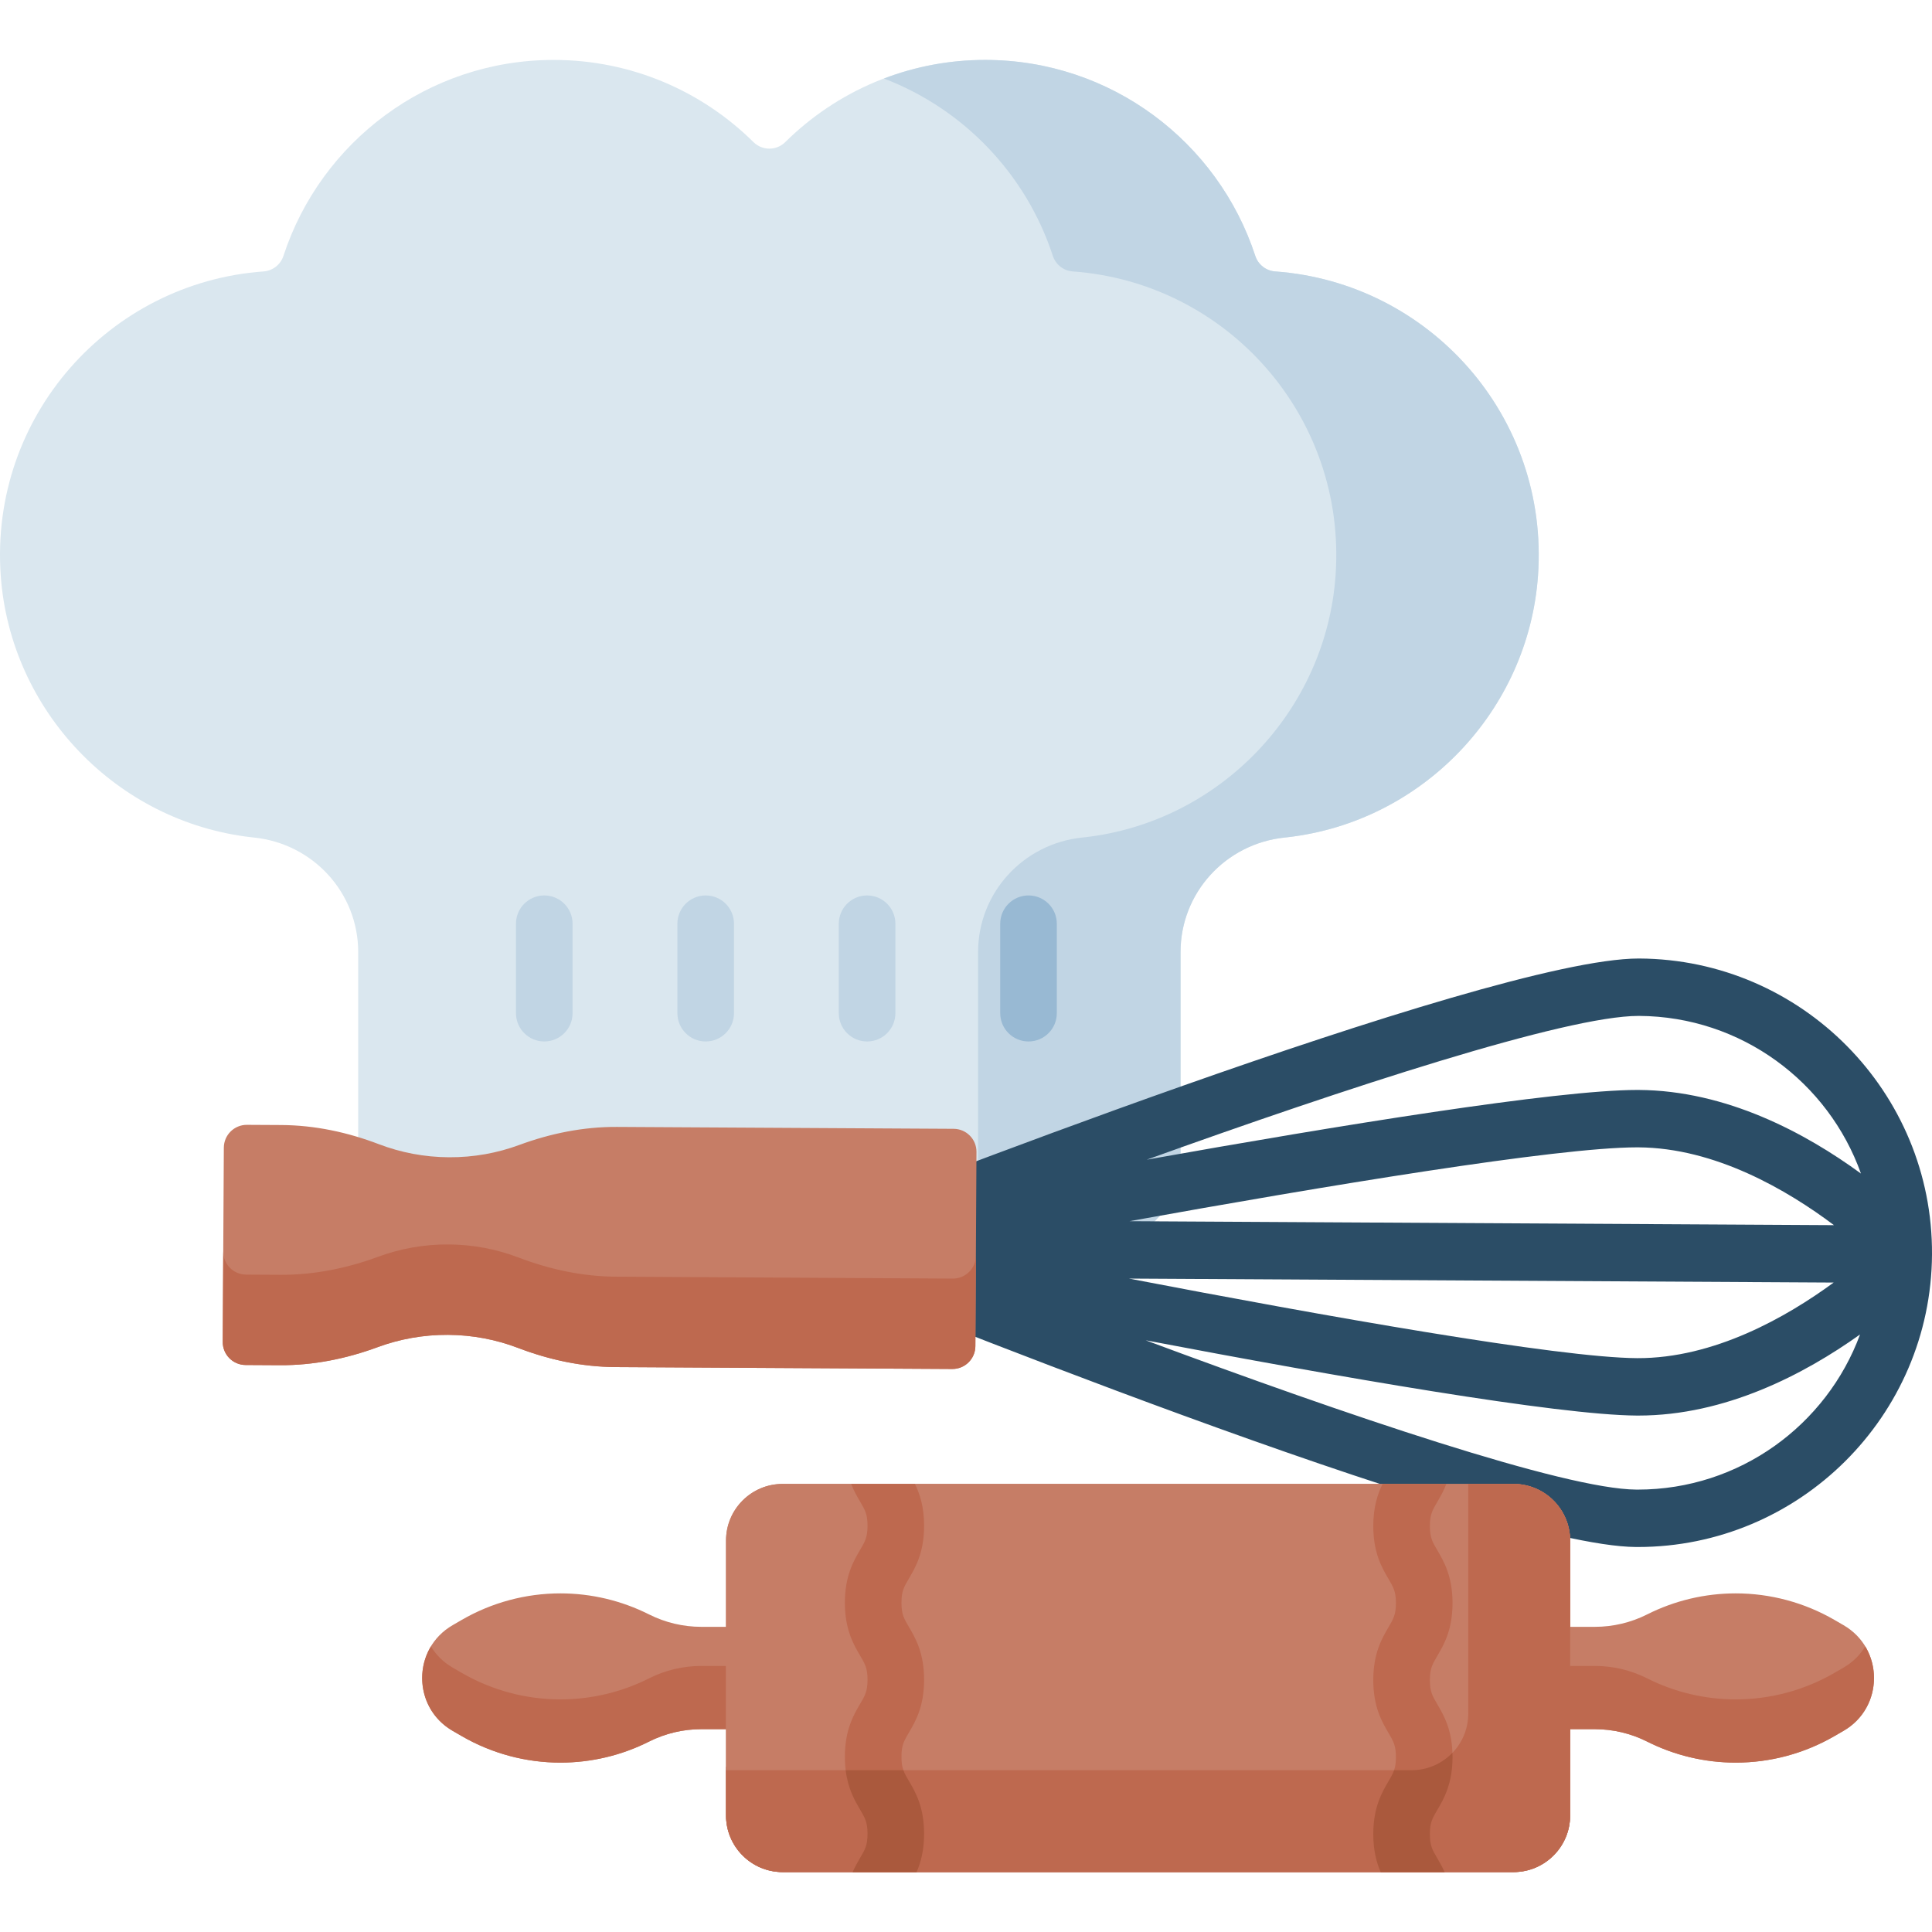 <svg id="Capa_1" enable-background="new 0 0 512 512" height="512" viewBox="0 0 512 512" width="512" xmlns="http://www.w3.org/2000/svg"><g><g><g><path d="m337.951 71.935c-2.441-.176-4.527-1.802-5.287-4.129-9.846-30.144-38.179-51.926-71.612-51.926-20.653 0-39.352 8.322-52.958 21.784-2.327 2.302-6.08 2.302-8.407 0-13.605-13.462-32.304-21.784-52.957-21.784-33.432 0-61.766 21.782-71.611 51.926-.76 2.327-2.846 3.952-5.287 4.129-40.803 2.946-72.606 38.37-69.64 80.559 2.523 35.881 30.663 65.301 66.4 69.385.256.029.512.057.768.084 15.627 1.629 27.569 14.646 27.569 30.357v55.109c0 12.474 10.113 22.587 22.587 22.587h172.751c12.474 0 22.587-10.113 22.587-22.587v-55.109c0-15.713 11.945-28.727 27.573-30.358.251-.026.503-.054.754-.082 35.736-4.08 63.88-33.493 66.409-69.372 2.974-42.196-28.831-77.627-69.639-80.573z" fill="#dae7ef"/></g></g><g><path d="m337.951 71.935c-2.441-.176-4.527-1.802-5.287-4.129-9.846-30.144-38.179-51.926-71.612-51.926-9.443 0-18.47 1.757-26.796 4.933 21.132 8.07 37.696 25.381 44.755 46.993.76 2.327 2.846 3.953 5.287 4.129 40.808 2.946 72.613 38.377 69.639 80.573-2.529 35.879-30.673 65.293-66.409 69.372-.252.029-.503.056-.754.082-15.628 1.63-27.573 14.645-27.573 30.358v55.109c0 12.474-10.113 22.587-22.587 22.587h53.653c12.475 0 22.587-10.113 22.587-22.587v-55.109c0-15.713 11.945-28.727 27.573-30.358.251-.026.503-.054.754-.082 35.736-4.08 63.88-33.493 66.409-69.372 2.974-42.196-28.831-77.627-69.639-80.573z" fill="#c1d5e4"/></g><g><path d="m434.461 254.016c-.068 0-.132 0-.201 0-40.172 0-209.224 66.578-217.074 69.678-6.326 2.214-6.376 11.879-.075 14.159 7.887 3.218 176.682 71.894 216.472 72.118.15.001.296.001.446.001 42.793 0 77.729-34.692 77.971-77.539.24-42.998-34.542-78.175-77.539-78.417zm51.476 85.875c-12.446 9.129-31.688 20.123-52.073 20.034-20.809-.117-82.931-11.163-134.652-21.086zm-186.638-16.263c51.541-9.288 113.376-19.569 134.526-19.569.117 0 .24 0 .355.001 20.377.115 39.501 11.342 51.846 20.619zm135.077-54.401c27.126.153 50.185 17.582 58.797 41.775-14.754-10.777-35.682-22.022-58.908-22.153-.132-.001-.258-.001-.392-.001-21.353 0-79.454 9.463-129.974 18.48 52.94-19.037 111.101-38.101 130.317-38.101zm-.349 125.533c-.118 0-.241 0-.359-.001-19.052-.107-77.176-19.882-130.046-39.569 50.732 9.645 109.137 19.829 130.157 19.948.138.001.272.001.41.001 23.064 0 43.959-10.943 58.746-21.491-8.844 23.989-31.933 41.112-58.908 41.112z" fill="#2b4d66"/><g><path d="m118.716 353.748c6.549.037 12.811 1.264 18.587 3.47 8.268 3.158 16.972 5.024 25.822 5.074l89.241.503c3.36.019 6.1-2.69 6.119-6.05l.29-51.478c.019-3.36-2.69-6.1-6.05-6.119l-89.241-.503c-8.85-.05-17.575 1.718-25.878 4.783-5.801 2.141-12.076 3.297-18.625 3.261-6.549-.037-12.811-1.264-18.587-3.47-8.268-3.158-16.972-5.024-25.822-5.074l-9.135-.051c-3.36-.019-6.1 2.69-6.119 6.05l-.29 51.478c-.019 3.36 2.69 6.1 6.05 6.119l9.135.051c8.85.05 17.575-1.718 25.878-4.783 5.801-2.142 12.076-3.298 18.625-3.261z" fill="#c67d66"/></g><g><path d="m163.125 362.292 89.241.503c3.36.019 6.1-2.69 6.119-6.05l.135-23.958c-.019 3.36-2.758 6.069-6.119 6.05l-89.241-.503c-8.85-.05-17.554-1.916-25.822-5.074-5.777-2.206-12.038-3.433-18.587-3.47s-12.824 1.119-18.625 3.261c-8.303 3.065-17.028 4.833-25.878 4.783l-9.135-.051c-3.36-.019-6.069-2.758-6.05-6.119l-.135 23.958c-.019 3.36 2.69 6.1 6.05 6.119l9.135.051c8.85.05 17.575-1.718 25.878-4.783 5.801-2.141 12.076-3.297 18.625-3.261 6.549.037 12.811 1.264 18.587 3.47 8.268 3.158 16.972 5.024 25.822 5.074z" fill="#be694f"/></g></g><g><g><path d="m213.17 431.128h-27.316c-4.812 0-9.557-1.127-13.855-3.291-7.281-3.666-15.32-5.575-23.472-5.575-9.182 0-18.202 2.422-26.149 7.022l-2.428 1.406c-10.762 6.229-10.762 21.767 0 27.996l2.428 1.406c7.947 4.6 16.967 7.022 26.149 7.022 8.152 0 16.191-1.909 23.472-5.575 4.298-2.164 9.043-3.291 13.855-3.291h27.316z" fill="#c67d66"/></g><g><path d="m395.34 458.249h27.316c4.812 0 9.557 1.127 13.855 3.291 7.281 3.666 15.32 5.575 23.472 5.575 9.182 0 18.202-2.422 26.149-7.022l2.428-1.406c10.762-6.229 10.762-21.767 0-27.996l-2.428-1.406c-7.947-4.6-16.967-7.022-26.149-7.022-8.152 0-16.191 1.909-23.472 5.575-4.298 2.164-9.043 3.291-13.855 3.291h-27.316z" fill="#c67d66"/></g><g><path d="m171.999 444.783c-7.281 3.666-15.32 5.575-23.472 5.575-9.182 0-18.202-2.422-26.149-7.022l-2.428-1.406c-2.501-1.447-4.413-3.401-5.751-5.62-4.422 7.331-2.51 17.594 5.751 22.376l2.428 1.406c7.947 4.6 16.967 7.022 26.149 7.022 8.152 0 16.191-1.909 23.472-5.575 4.298-2.164 9.043-3.291 13.855-3.291h27.316v-16.756h-27.316c-4.812 0-9.557 1.127-13.855 3.291z" fill="#be694f"/></g><g><path d="m488.56 441.93-2.428 1.406c-7.947 4.6-16.967 7.022-26.149 7.022-8.152 0-16.191-1.909-23.472-5.575-4.298-2.164-9.043-3.291-13.855-3.291h-27.316v16.756h27.316c4.812 0 9.557 1.127 13.855 3.291 7.281 3.666 15.32 5.575 23.472 5.575 9.182 0 18.202-2.422 26.149-7.022l2.428-1.406c8.261-4.782 10.173-15.045 5.751-22.376-1.338 2.219-3.25 4.173-5.751 5.62z" fill="#be694f"/></g></g><g><g><path d="m401.103 496.12h-193.697c-8.284 0-15-6.716-15-15v-72.863c0-8.284 6.716-15 15-15h193.697c8.284 0 15 6.716 15 15v72.863c0 8.284-6.715 15-15 15z" fill="#c67d66"/></g><g><path d="m400.892 393.257h-12.664v59.776c0 8.401-6.81 15.211-15.211 15.211h-180.61v12.664c0 8.401 6.81 15.211 15.211 15.211h193.274c8.401 0 15.211-6.81 15.211-15.211v-72.44c0-8.4-6.81-15.211-15.211-15.211z" fill="#be694f"/></g></g><g><path d="m401.103 496.12h-193.697c-8.284 0-15-6.716-15-15v-72.863c0-8.284 6.716-15 15-15h193.697c8.284 0 15 6.716 15 15v33.321l-5.322 8.016 5.322 8.719v22.807c0 8.284-6.715 15-15 15z" fill="#c67d66"/></g><path d="m401.104 393.257h-12v60.863c0 8.284-6.716 15-15 15h-181.698v12c0 8.284 6.716 15 15 15h193.697c8.284 0 15-6.716 15-15v-72.863c.001-8.284-6.715-15-14.999-15z" fill="#be694f"/><g><path d="m144.238 276c-4.143 0-7.5-3.358-7.5-7.5v-23.699c0-4.142 3.357-7.5 7.5-7.5s7.5 3.358 7.5 7.5v23.699c0 4.142-3.357 7.5-7.5 7.5z" fill="#c1d5e4"/></g><g><path d="m187.015 276c-4.143 0-7.5-3.358-7.5-7.5v-23.699c0-4.142 3.357-7.5 7.5-7.5s7.5 3.358 7.5 7.5v23.699c0 4.142-3.358 7.5-7.5 7.5z" fill="#c1d5e4"/></g><g><path d="m229.791 276c-4.143 0-7.5-3.358-7.5-7.5v-23.699c0-4.142 3.357-7.5 7.5-7.5s7.5 3.358 7.5 7.5v23.699c0 4.142-3.357 7.5-7.5 7.5z" fill="#c1d5e4"/></g><g><path d="m272.567 276c-4.143 0-7.5-3.358-7.5-7.5v-23.699c0-4.142 3.357-7.5 7.5-7.5s7.5 3.358 7.5 7.5v23.699c0 4.142-3.357 7.5-7.5 7.5z" fill="#98b9d3"/></g><path d="m227.936 397.936c1.309 2.225 1.965 3.341 1.965 6.401s-.656 4.177-1.965 6.402c-1.703 2.896-4.035 6.862-4.035 14.005 0 7.144 2.332 11.11 4.035 14.006 1.308 2.226 1.965 3.343 1.965 6.403s-.657 4.178-1.965 6.403c-1.703 2.896-4.035 6.862-4.035 14.006s2.332 11.11 4.035 14.006c1.308 2.226 1.965 3.343 1.965 6.403 0 3.061-.657 4.178-1.966 6.404-.625 1.063-1.33 2.287-1.977 3.745h16.948c1.092-2.492 1.994-5.705 1.994-10.149 0-7.144-2.332-11.11-4.035-14.006-1.308-2.226-1.965-3.343-1.965-6.403s.657-4.178 1.965-6.403c1.703-2.896 4.035-6.862 4.035-14.006s-2.332-11.11-4.035-14.006c-1.308-2.226-1.965-3.343-1.965-6.403s.656-4.176 1.965-6.401c1.703-2.896 4.035-6.862 4.035-14.005 0-5.02-1.152-8.467-2.428-11.08h-16.907c.743 1.888 1.616 3.395 2.371 4.678z" fill="#be694f"/><path d="m225.958 496.12h16.948c1.092-2.492 1.994-5.705 1.994-10.149 0-7.144-2.332-11.11-4.035-14.006-.644-1.095-1.128-1.923-1.456-2.845h-15.298c.61 4.976 2.427 8.073 3.823 10.448 1.308 2.226 1.965 3.343 1.965 6.403 0 3.061-.657 4.178-1.966 6.404-.623 1.063-1.328 2.287-1.975 3.745z" fill="#aa593d"/><path d="m383.301 393.257h-16.899c-1.292 2.623-2.469 6.089-2.469 11.162 0 7.144 2.332 11.11 4.035 14.006 1.308 2.226 1.965 3.343 1.965 6.403s-.657 4.178-1.965 6.403c-1.703 2.896-4.035 6.862-4.035 14.006s2.332 11.11 4.035 14.006c1.308 2.226 1.965 3.343 1.965 6.403 0 3.061-.657 4.178-1.966 6.404-1.702 2.896-4.034 6.862-4.034 14.006 0 4.394.883 7.583 1.958 10.063h16.946c-.636-1.419-1.325-2.615-1.938-3.657-1.309-2.226-1.966-3.344-1.966-6.406 0-3.061.657-4.178 1.966-6.404 1.702-2.896 4.034-6.862 4.034-14.006s-2.332-11.11-4.035-14.006c-1.308-2.226-1.965-3.343-1.965-6.403s.657-4.178 1.965-6.403c1.703-2.896 4.035-6.862 4.035-14.006s-2.332-11.11-4.035-14.006c-1.308-2.226-1.965-3.343-1.965-6.403s.656-4.176 1.965-6.401c.765-1.302 1.653-2.833 2.403-4.761z" fill="#be694f"/><path d="m382.836 496.12c-.636-1.419-1.325-2.615-1.938-3.657-1.309-2.226-1.966-3.344-1.966-6.406 0-3.061.657-4.178 1.966-6.404 1.702-2.896 4.034-6.862 4.034-14.006 0-.39-.01-.767-.023-1.139-2.729 2.838-6.557 4.612-10.805 4.612h-4.651c-.328.957-.822 1.802-1.486 2.931-1.702 2.896-4.034 6.862-4.034 14.006 0 4.394.883 7.583 1.958 10.063z" fill="#aa593d"/></g></svg>